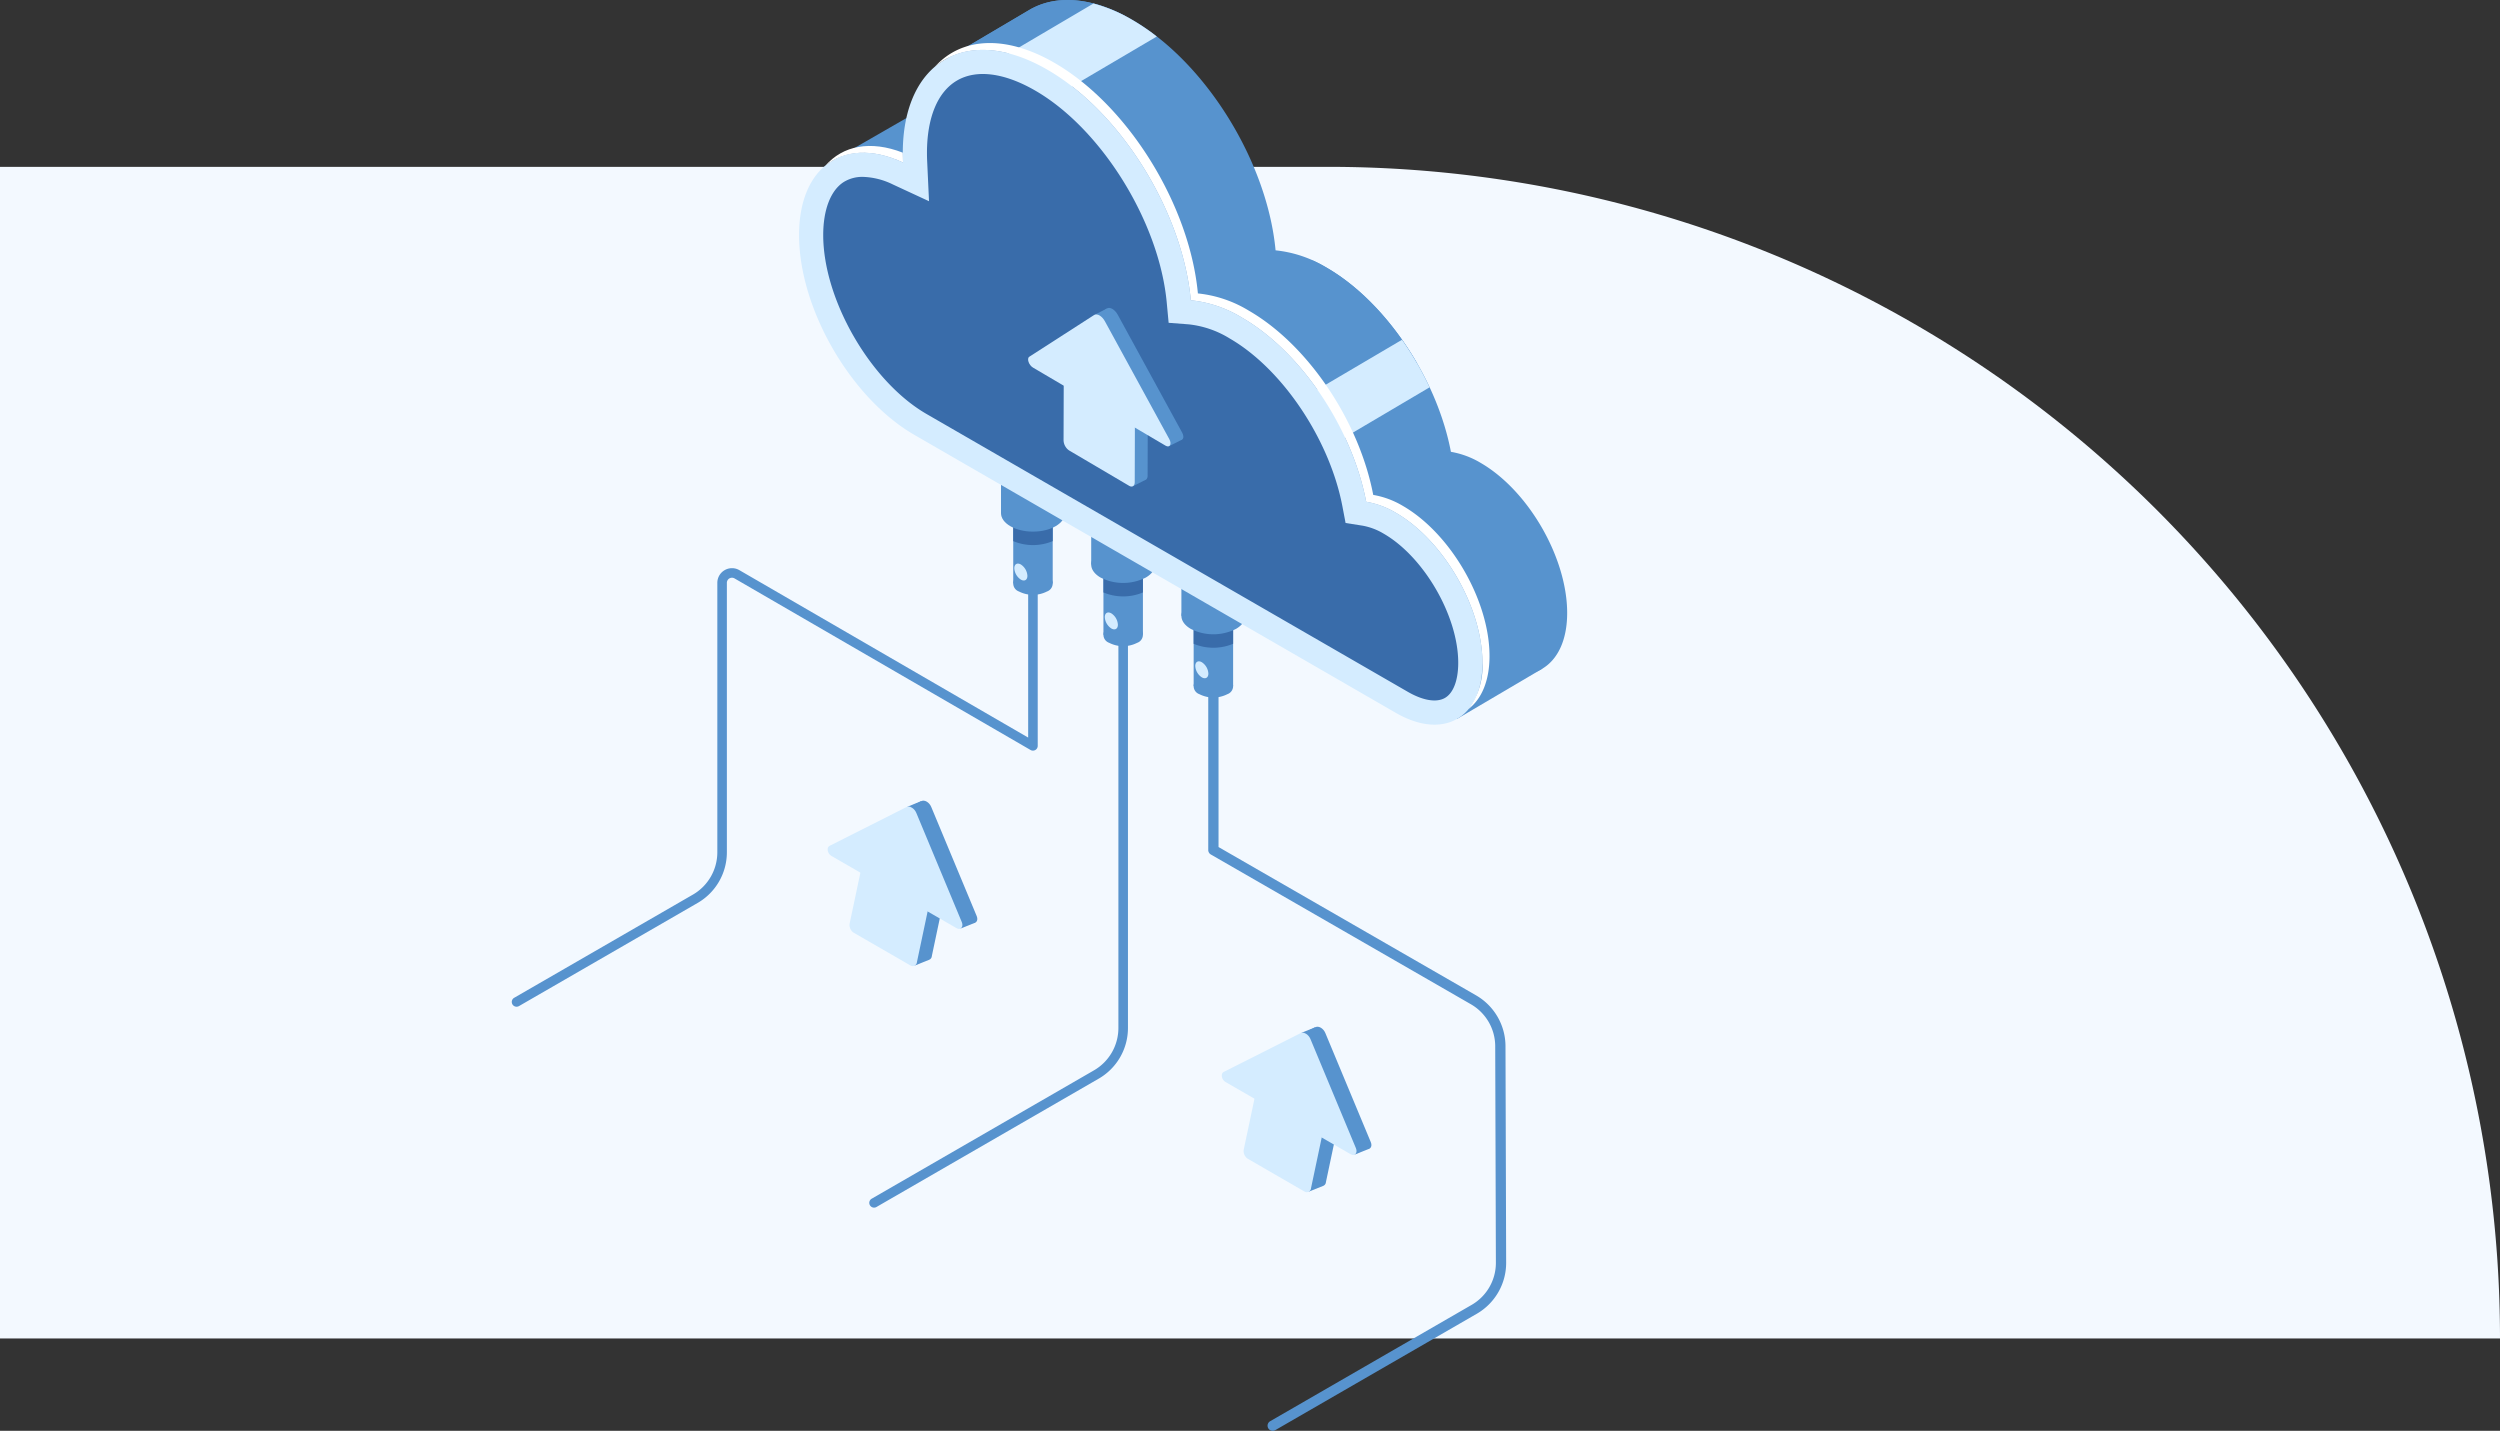 <svg xmlns="http://www.w3.org/2000/svg" width="335" height="191.729" viewBox="0 0 335 191.729">
  <rect x="0" y="0" width="335" height="191.729" fill="#333333" stroke="none"/>
  <g id="_12" data-name="12" transform="translate(6916 10677.357)">
    <path id="Rectángulo_35173" data-name="Rectángulo 35173" d="M0,0H178A157,157,0,0,1,335,157v0a0,0,0,0,1,0,0H0a0,0,0,0,1,0,0V0A0,0,0,0,1,0,0Z" transform="translate(-6916 -10655)" fill="#f3f9ff"/>
    <g id="Grupo_91573" data-name="Grupo 91573" transform="translate(-7248.872 -10713.089)">
      <path id="Trazado_139989" data-name="Trazado 139989" d="M402.1,171.571a.641.641,0,0,1-.322-1.2l23.948-13.826a6.553,6.553,0,0,0,3.268-5.658V114.77a1.967,1.967,0,0,1,2.952-1.7l38.7,22.434V105.354a.641.641,0,1,1,1.281,0v31.26a.64.64,0,0,1-.962.554L431.3,114.178a.684.684,0,0,0-1.028.593v36.12a7.838,7.838,0,0,1-3.907,6.768l-23.948,13.826A.643.643,0,0,1,402.1,171.571Z" transform="translate(0 -0.938)" fill="#5793ce"/>
      <path id="Trazado_139990" data-name="Trazado 139990" d="M450.666,198.588a.641.641,0,0,1-.322-1.2l29.786-17.2a6.553,6.553,0,0,0,3.267-5.658v-62.21a.641.641,0,0,1,1.281,0v62.21a7.836,7.836,0,0,1-3.907,6.768l-29.786,17.2A.643.643,0,0,1,450.666,198.588Z" transform="translate(-0.66 -1.033)" fill="#5793ce"/>
      <g id="Grupo_91566" data-name="Grupo 91566" transform="translate(439.945 35.732)">
        <path id="Trazado_139991" data-name="Trazado 139991" d="M504.7,228.588a.688.688,0,0,1-.344-1.284l27.008-15.594a6.5,6.5,0,0,0,3.242-5.636l-.089-29.04a6.507,6.507,0,0,0-3.25-5.6l-34.859-20.075a.689.689,0,0,1-.345-.6V119.3a.689.689,0,0,1,1.378,0v31.062l34.513,19.876a7.888,7.888,0,0,1,3.94,6.791l.089,29.04a7.88,7.88,0,0,1-3.932,6.833L505.042,228.5A.686.686,0,0,1,504.7,228.588Z" transform="translate(-441.231 -36.859)" fill="#5793ce"/>
        <g id="Grupo_91550" data-name="Grupo 91550" transform="translate(51.235 64.622)">
          <g id="Grupo_91549" data-name="Grupo 91549">
            <g id="Grupo_91547" data-name="Grupo 91547" transform="translate(1.641 15.906)">
              <rect id="Rectángulo_35362" data-name="Rectángulo 35362" width="5.289" height="11.412" transform="translate(0)" fill="#5793ce"/>
              <path id="Trazado_139992" data-name="Trazado 139992" d="M498.594,130a4.135,4.135,0,0,1-3.739,0,1.14,1.14,0,0,1,0-2.159,4.129,4.129,0,0,1,3.739,0A1.14,1.14,0,0,1,498.594,130Z" transform="translate(-494.08 -117.506)" fill="#5793ce"/>
            </g>
            <g id="Grupo_91548" data-name="Grupo 91548">
              <rect id="Rectángulo_35363" data-name="Rectángulo 35363" width="8.57" height="17.899" transform="translate(0)" fill="#5793ce"/>
              <path id="Trazado_139993" data-name="Trazado 139993" d="M494.08,119.266v3.862a6.842,6.842,0,0,0,5.288,0v-3.863A6.838,6.838,0,0,0,494.08,119.266Z" transform="translate(-492.439 -101.483)" fill="#396caa"/>
              <path id="Trazado_139994" data-name="Trazado 139994" d="M499.731,121.106a6.693,6.693,0,0,1-6.059,0c-1.674-.966-1.674-2.532,0-3.5a6.693,6.693,0,0,1,6.059,0C501.405,118.574,501.405,120.14,499.731,121.106Z" transform="translate(-492.416 -101.457)" fill="#5793ce"/>
            </g>
          </g>
        </g>
        <g id="Grupo_91554" data-name="Grupo 91554" transform="translate(39.148 57.743)">
          <g id="Grupo_91553" data-name="Grupo 91553">
            <g id="Grupo_91551" data-name="Grupo 91551" transform="translate(1.64 15.906)">
              <rect id="Rectángulo_35364" data-name="Rectángulo 35364" width="5.289" height="11.412" transform="translate(0)" fill="#5793ce"/>
              <path id="Trazado_139995" data-name="Trazado 139995" d="M486.34,123.024a4.135,4.135,0,0,1-3.739,0,1.14,1.14,0,0,1,0-2.159,4.135,4.135,0,0,1,3.739,0A1.14,1.14,0,0,1,486.34,123.024Z" transform="translate(-481.826 -110.532)" fill="#5793ce"/>
            </g>
            <g id="Grupo_91552" data-name="Grupo 91552">
              <rect id="Rectángulo_35365" data-name="Rectángulo 35365" width="8.57" height="17.899" fill="#5793ce"/>
              <path id="Trazado_139996" data-name="Trazado 139996" d="M481.826,112.292v3.863a6.846,6.846,0,0,0,5.288,0v-3.863A6.846,6.846,0,0,0,481.826,112.292Z" transform="translate(-480.185 -94.509)" fill="#396caa"/>
              <path id="Trazado_139997" data-name="Trazado 139997" d="M487.477,114.133a6.7,6.7,0,0,1-6.06,0c-1.673-.967-1.673-2.533,0-3.5a6.693,6.693,0,0,1,6.06,0C489.151,111.6,489.151,113.166,487.477,114.133Z" transform="translate(-480.163 -94.484)" fill="#5793ce"/>
            </g>
          </g>
        </g>
        <g id="Grupo_91558" data-name="Grupo 91558" transform="translate(27.061 50.864)">
          <g id="Grupo_91557" data-name="Grupo 91557">
            <g id="Grupo_91555" data-name="Grupo 91555" transform="translate(1.64 15.906)">
              <rect id="Rectángulo_35366" data-name="Rectángulo 35366" width="5.289" height="11.412" transform="translate(0)" fill="#5793ce"/>
              <path id="Trazado_139998" data-name="Trazado 139998" d="M474.086,116.05a4.129,4.129,0,0,1-3.74,0,1.14,1.14,0,0,1,0-2.159,4.135,4.135,0,0,1,3.74,0A1.14,1.14,0,0,1,474.086,116.05Z" transform="translate(-469.572 -103.558)" fill="#5793ce"/>
            </g>
            <g id="Grupo_91556" data-name="Grupo 91556">
              <rect id="Rectángulo_35367" data-name="Rectángulo 35367" width="8.57" height="17.899" fill="#5793ce"/>
              <path id="Trazado_139999" data-name="Trazado 139999" d="M469.572,105.318v3.863a6.844,6.844,0,0,0,5.289,0v-3.863A6.849,6.849,0,0,0,469.572,105.318Z" transform="translate(-467.932 -87.535)" fill="#396caa"/>
              <ellipse id="Elipse_4438" data-name="Elipse 4438" cx="4.285" cy="2.474" rx="4.285" ry="2.474" transform="translate(0 15.425)" fill="#5793ce"/>
            </g>
          </g>
        </g>
        <g id="Grupo_91565" data-name="Grupo 91565">
          <g id="Grupo_91561" data-name="Grupo 91561">
            <path id="Trazado_140000" data-name="Trazado 140000" d="M529.78,133.14l11.491-6.768-10.943-13.658-2.877,4.7Z" transform="translate(-441.657 -36.778)" fill="#5793ce"/>
            <path id="Trazado_140001" data-name="Trazado 140001" d="M445.23,57.283l18.338-10.551s-.69,10.53-.69,10.551-10.536,3.264-10.536,3.264Z" transform="translate(-440.54 -35.881)" fill="#5793ce"/>
            <path id="Trazado_140002" data-name="Trazado 140002" d="M532.044,97.748a11.548,11.548,0,0,0-3.968-1.471c-1.849-9.717-8.61-20.036-16.672-24.691a16.313,16.313,0,0,0-6.823-2.309c-1.1-11.779-9.29-25.164-19.235-30.905-5.194-3-9.908-3.354-13.386-1.518v-.009l-.169.1c-.089.049-.177.1-.264.152l-10.813,6.387,3.592,2.838c-3.226,1.41-5.264,5.027-5.264,10.374,0,9.861,6.924,21.853,15.464,26.783l57.538,41.087c6.413,3.7,11.611.7,11.611-6.7S538.457,101.451,532.044,97.748Z" transform="translate(-440.727 -35.732)" fill="#5793ce"/>
            <path id="Trazado_140003" data-name="Trazado 140003" d="M459.584,52.353l24.819-14.5c-4.818-2.512-9.172-2.72-12.436-1v-.009l-.169.1c-.089.049-.177.1-.264.152l-10.813,6.387,3.592,2.838A8.669,8.669,0,0,0,459.584,52.353Z" transform="translate(-440.735 -35.732)" fill="#5793ce"/>
            <path id="Trazado_140004" data-name="Trazado 140004" d="M505.791,95.494,523.9,84.866c-3.106-5.372-7.383-10.065-12.118-12.8-.627-.362-1.245-.679-1.854-.955L486.893,84.584Z" transform="translate(-441.106 -36.213)" fill="#5793ce"/>
            <path id="Trazado_140005" data-name="Trazado 140005" d="M465.909,44.674l8.071,4.66,14.779-8.705a29.4,29.4,0,0,0-3.32-2.25,20.726,20.726,0,0,0-5.165-2.17Z" transform="translate(-440.821 -35.738)" fill="#d4ecff"/>
            <path id="Trazado_140006" data-name="Trazado 140006" d="M522.186,81.886,507.732,90.4l5.028,5.607,13.12-7.747A42.21,42.21,0,0,0,522.186,81.886Z" transform="translate(-441.389 -36.359)" fill="#d4ecff"/>
            <path id="Trazado_140007" data-name="Trazado 140007" d="M520.438,104.528a11.551,11.551,0,0,0-3.967-1.471c-1.849-9.717-8.611-20.037-16.673-24.692a16.32,16.32,0,0,0-6.823-2.308c-1.1-11.779-9.29-25.164-19.235-30.905-10.695-6.175-19.365-1.17-19.365,11.18,0,.418.012.841.032,1.266-7.82-3.627-13.931.46-13.931,9.724,0,9.861,6.924,21.852,15.463,26.783l64.5,37.239c6.413,3.7,11.612.7,11.612-6.7S526.851,108.231,520.438,104.528Z" transform="translate(-440.475 -35.824)" fill="#d4ecff"/>
            <g id="Grupo_91559" data-name="Grupo 91559" transform="translate(3.537 5.764)">
              <path id="Trazado_140008" data-name="Trazado 140008" d="M454.455,57.775c-.02-.424-.032-.847-.032-1.266,0-.019,0-.036,0-.052-4.321-1.681-8.034-.949-10.364,1.747C446.592,56.12,450.273,55.836,454.455,57.775Z" transform="translate(-444.061 -41.765)" fill="#fff"/>
              <path id="Trazado_140009" data-name="Trazado 140009" d="M521.633,103.6a11.545,11.545,0,0,0-3.967-1.471c-1.849-9.717-8.61-20.037-16.673-24.692a16.32,16.32,0,0,0-6.822-2.308c-1.1-11.779-9.291-25.164-19.235-30.905-6.663-3.847-12.539-3.354-16.024.551,3.55-3.034,8.984-3.151,15.079.369,9.945,5.741,18.134,19.126,19.235,30.905a16.32,16.32,0,0,1,6.823,2.308c8.062,4.655,14.824,14.975,16.673,24.692a11.551,11.551,0,0,1,3.967,1.471c6.413,3.7,11.612,12.707,11.612,20.112a9.565,9.565,0,0,1-1.852,6.177c1.739-1.34,2.8-3.769,2.8-7.1C533.245,116.3,528.046,107.3,521.633,103.6Z" transform="translate(-444.263 -41.575)" fill="#fff"/>
            </g>
            <g id="Grupo_91560" data-name="Grupo 91560" transform="translate(3.241 9.917)">
              <path id="Trazado_140010" data-name="Trazado 140010" d="M453.087,60.584l4.848,2.248-.247-5.338c-.018-.375-.028-.748-.028-1.117,0-4.766,1.438-8.221,4.05-9.73s6.325-1.026,10.452,1.357c8.876,5.124,16.619,17.6,17.628,28.4l.254,2.721,2.724.21a13.1,13.1,0,0,1,5.451,1.884c7.05,4.07,13.4,13.529,15.109,22.489l.427,2.243,2.255.354a8.373,8.373,0,0,1,2.85,1.075c5.415,3.127,9.99,11.051,9.99,17.3,0,2.341-.648,4.057-1.779,4.711s-2.943.356-4.97-.814L457.6,91.342c-7.5-4.332-13.842-15.312-13.842-23.976,0-3.4,1-5.99,2.751-7.107a4.714,4.714,0,0,1,2.571-.688A9.7,9.7,0,0,1,453.087,60.584Z" transform="translate(-443.761 -45.786)" fill="#396caa"/>
            </g>
          </g>
          <g id="Grupo_91564" data-name="Grupo 91564" transform="translate(30.692 41.259)">
            <path id="Trazado_140011" data-name="Trazado 140011" d="M485.851,101.74l1.7-.854-1.675-1.269Z" transform="translate(-471.784 -77.859)" fill="#5793ce"/>
            <path id="Trazado_140012" data-name="Trazado 140012" d="M480.67,78.456l1.652-.835.03.865Z" transform="translate(-471.713 -77.56)" fill="#5793ce"/>
            <path id="Trazado_140013" data-name="Trazado 140013" d="M490.749,96.267l1.724-.867-3.318-3.156Z" transform="translate(-471.829 -77.759)" fill="#5793ce"/>
            <g id="Grupo_91562" data-name="Grupo 91562" transform="translate(1.727)">
              <path id="Trazado_140014" data-name="Trazado 140014" d="M486.95,100.635l-8.056-4.745a1.719,1.719,0,0,1-.738-1.354l.027-9.326,9.537,5.617-.027,9.326C487.691,100.66,487.358,100.876,486.95,100.635Z" transform="translate(-473.406 -77.663)" fill="#5793ce"/>
              <path id="Trazado_140015" data-name="Trazado 140015" d="M482.2,77.631l-8.7,5.6c-.369.238-.071,1.124.49,1.454l8.886,5.233,8.886,5.234c.561.33.863-.2.5-.873l-8.64-15.811C483.248,77.783,482.581,77.389,482.2,77.631Z" transform="translate(-473.341 -77.559)" fill="#5793ce"/>
            </g>
            <g id="Grupo_91563" data-name="Grupo 91563" transform="translate(0 0.87)">
              <path id="Trazado_140016" data-name="Trazado 140016" d="M485.2,101.517l-8.055-4.745a1.714,1.714,0,0,1-.738-1.354l.027-9.326,9.536,5.617-.026,9.326C485.94,101.542,485.607,101.758,485.2,101.517Z" transform="translate(-471.655 -78.545)" fill="#d4ecff"/>
              <path id="Trazado_140017" data-name="Trazado 140017" d="M480.453,78.513l-8.7,5.6c-.369.238-.071,1.124.489,1.454l8.887,5.233,8.886,5.234c.56.33.863-.2.5-.873l-8.64-15.811C481.5,78.665,480.829,78.27,480.453,78.513Z" transform="translate(-471.59 -78.441)" fill="#d4ecff"/>
            </g>
          </g>
        </g>
        <path id="Trazado_140018" data-name="Trazado 140018" d="M471.472,113.935c0,.559-.393.785-.877.506a1.939,1.939,0,0,1-.877-1.519c0-.56.393-.786.877-.507A1.94,1.94,0,0,1,471.472,113.935Z" transform="translate(-440.873 -36.773)" fill="#d4ecff"/>
      </g>
      <g id="Grupo_91569" data-name="Grupo 91569" transform="translate(496.587 173.313)">
        <path id="Trazado_140019" data-name="Trazado 140019" d="M509.689,197.6l1.965-.791-1.528-1.175Z" transform="translate(-498.058 -175.487)" fill="#5793ce"/>
        <path id="Trazado_140020" data-name="Trazado 140020" d="M508.693,176.04l1.908-.774-.135.8Z" transform="translate(-498.044 -175.21)" fill="#5793ce"/>
        <path id="Trazado_140021" data-name="Trazado 140021" d="M515.932,192.534l1.991-.8-2.9-2.923Z" transform="translate(-498.13 -175.394)" fill="#5793ce"/>
        <g id="Grupo_91567" data-name="Grupo 91567" transform="translate(1.995)">
          <path id="Trazado_140022" data-name="Trazado 140022" d="M511.045,196.58l-7.61-4.394a1.231,1.231,0,0,1-.52-1.254l1.824-8.637,9.009,5.2-1.824,8.637A.573.573,0,0,1,511.045,196.58Z" transform="translate(-499.961 -175.305)" fill="#5793ce"/>
          <path id="Trazado_140023" data-name="Trazado 140023" d="M510.462,175.275l-10.284,5.185c-.436.22-.291,1.041.239,1.346l8.4,4.846,8.394,4.847c.53.306.952-.186.693-.808l-6.1-14.643C511.538,175.416,510.906,175.051,510.462,175.275Z" transform="translate(-499.921 -175.209)" fill="#5793ce"/>
        </g>
        <g id="Grupo_91568" data-name="Grupo 91568" transform="translate(0 0.806)">
          <path id="Trazado_140024" data-name="Trazado 140024" d="M509.022,197.4,501.411,193a1.235,1.235,0,0,1-.52-1.255l1.824-8.637,9.009,5.2L509.9,196.95A.573.573,0,0,1,509.022,197.4Z" transform="translate(-497.938 -176.122)" fill="#d4ecff"/>
          <path id="Trazado_140025" data-name="Trazado 140025" d="M508.439,176.092l-10.284,5.185c-.436.22-.291,1.041.239,1.346l8.4,4.846,8.394,4.847c.53.306.952-.186.693-.809l-6.1-14.642C509.515,176.232,508.884,175.868,508.439,176.092Z" transform="translate(-497.898 -176.026)" fill="#d4ecff"/>
        </g>
      </g>
      <g id="Grupo_91572" data-name="Grupo 91572" transform="translate(443.778 143.019)">
        <path id="Trazado_140026" data-name="Trazado 140026" d="M456.152,166.892l1.965-.791-1.528-1.175Z" transform="translate(-444.521 -144.776)" fill="#5793ce"/>
        <path id="Trazado_140027" data-name="Trazado 140027" d="M455.157,145.329l1.909-.774-.135.8Z" transform="translate(-444.508 -144.499)" fill="#5793ce"/>
        <path id="Trazado_140028" data-name="Trazado 140028" d="M462.4,161.823l1.991-.8-2.9-2.923Z" transform="translate(-444.594 -144.683)" fill="#5793ce"/>
        <g id="Grupo_91570" data-name="Grupo 91570" transform="translate(1.995)">
          <path id="Trazado_140029" data-name="Trazado 140029" d="M457.509,165.869l-7.611-4.394a1.234,1.234,0,0,1-.52-1.254l1.824-8.637,9.009,5.2-1.823,8.637A.573.573,0,0,1,457.509,165.869Z" transform="translate(-446.424 -144.594)" fill="#5793ce"/>
          <path id="Trazado_140030" data-name="Trazado 140030" d="M456.925,144.564l-10.283,5.185c-.437.221-.292,1.041.238,1.346l8.4,4.847,8.394,4.846c.53.306.953-.186.693-.808l-6.1-14.643C458,144.705,457.37,144.34,456.925,144.564Z" transform="translate(-446.384 -144.498)" fill="#5793ce"/>
        </g>
        <g id="Grupo_91571" data-name="Grupo 91571" transform="translate(0 0.806)">
          <path id="Trazado_140031" data-name="Trazado 140031" d="M455.486,166.685l-7.61-4.393a1.232,1.232,0,0,1-.52-1.255l1.823-8.637,9.009,5.2-1.823,8.638A.573.573,0,0,1,455.486,166.685Z" transform="translate(-444.402 -145.411)" fill="#d4ecff"/>
          <path id="Trazado_140032" data-name="Trazado 140032" d="M454.9,145.381l-10.284,5.185c-.437.22-.291,1.041.239,1.346l8.394,4.846,8.4,4.847c.53.306.952-.186.692-.808l-6.1-14.643C455.978,145.521,455.347,145.157,454.9,145.381Z" transform="translate(-444.361 -145.315)" fill="#d4ecff"/>
        </g>
      </g>
      <path id="Trazado_140033" data-name="Trazado 140033" d="M483.764,120.573c0,.559-.393.786-.877.506a1.939,1.939,0,0,1-.878-1.519c0-.559.394-.786.878-.506A1.938,1.938,0,0,1,483.764,120.573Z" transform="translate(-1.095 -1.131)" fill="#d4ecff"/>
      <path id="Trazado_140034" data-name="Trazado 140034" d="M496.056,127.211c0,.559-.393.786-.878.507a1.941,1.941,0,0,1-.877-1.52c0-.559.393-.786.877-.506A1.936,1.936,0,0,1,496.056,127.211Z" transform="translate(-1.262 -1.221)" fill="#d4ecff"/>
    </g>
  </g>
</svg>
